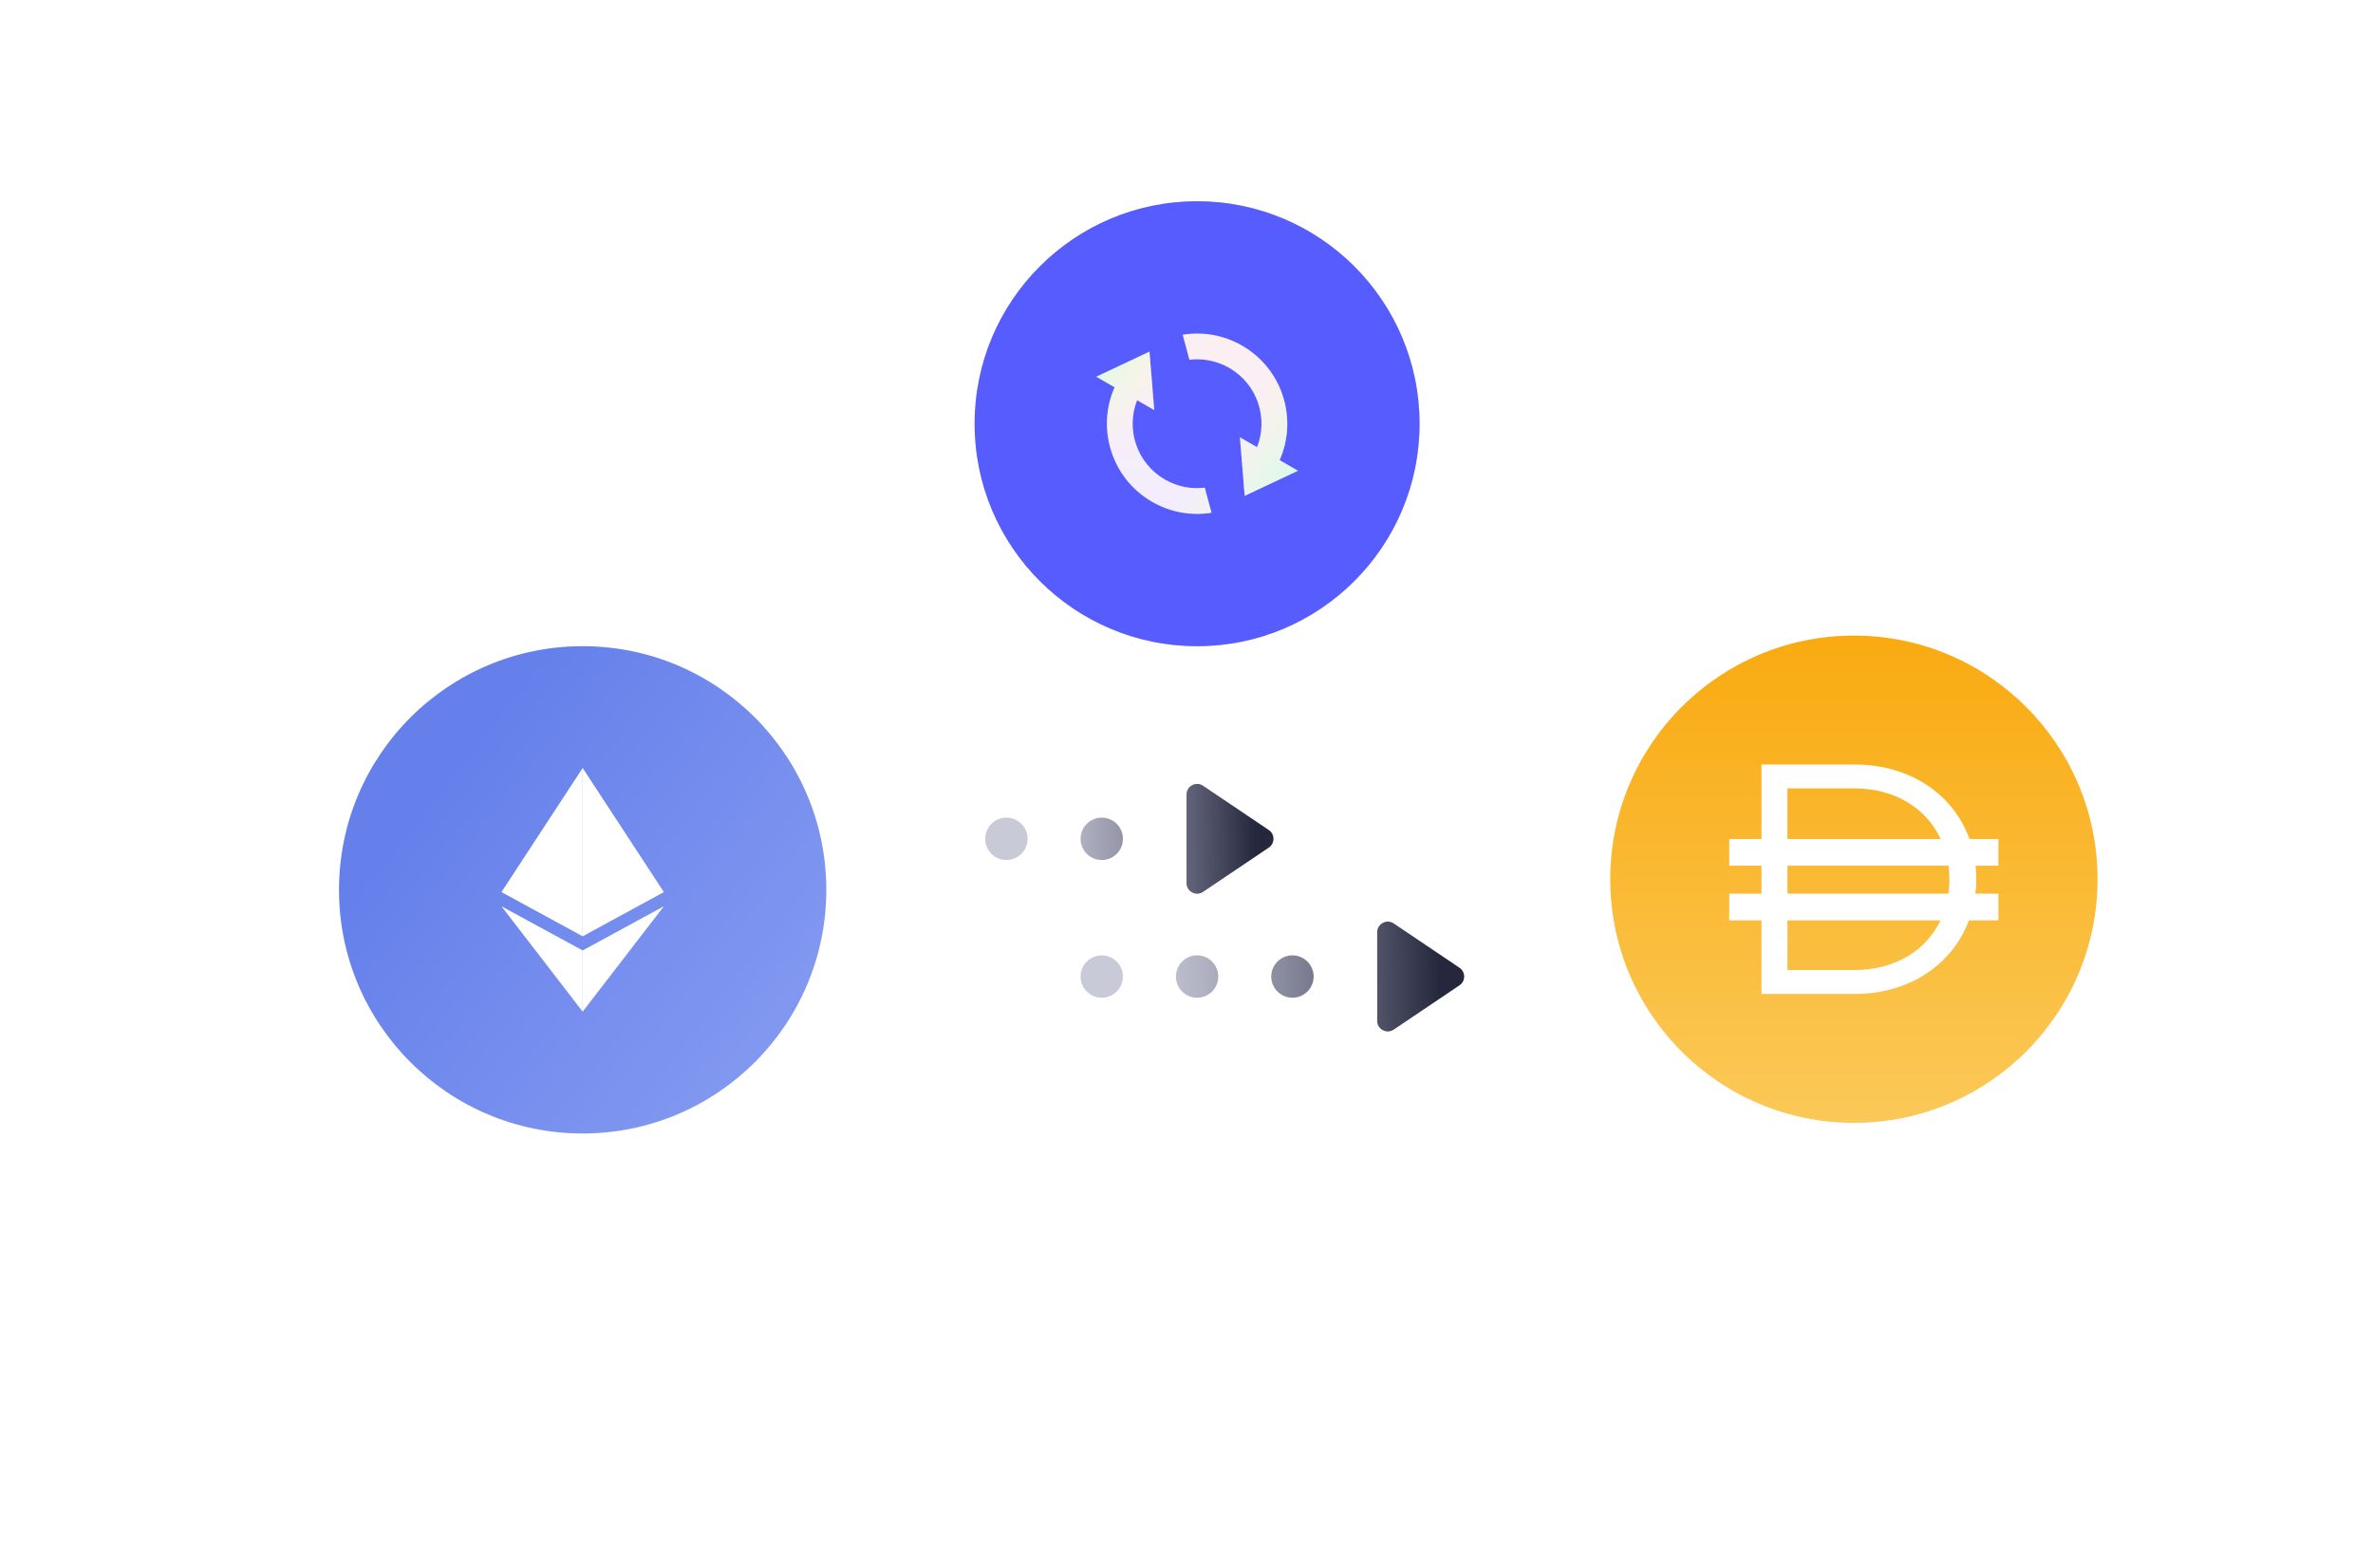 <svg width="224" height="148" viewBox="0 0 224 148" fill="none" xmlns="http://www.w3.org/2000/svg">
<rect opacity="0.7" x="2" y="40" width="220" height="88" rx="16" fill="white"/>
<g filter="url(#filter0_d_672_4866)">
<circle cx="175" cy="83" r="23" fill="url(#paint0_linear_672_4866)"/>
<path fill-rule="evenodd" clip-rule="evenodd" d="M166.277 72.168H175.039C180.368 72.168 184.408 75.033 185.91 79.201H188.64V81.72H186.485C186.527 82.118 186.549 82.524 186.549 82.936V82.998C186.549 83.462 186.522 83.918 186.468 84.364H188.64V86.884H185.858C184.316 90.994 180.308 93.831 175.039 93.831H166.277V86.884H163.233V84.364H166.277V81.72H163.233V79.201H166.277V72.168ZM168.727 86.884V91.571H175.039C178.934 91.571 181.828 89.694 183.175 86.884H168.727ZM183.925 84.364H168.727V81.72H183.929C183.985 82.136 184.014 82.563 184.014 82.998V83.06C184.014 83.505 183.984 83.94 183.925 84.364ZM175.039 74.424C178.952 74.424 181.854 76.351 183.193 79.201H168.727V74.424H175.039Z" fill="white"/>
</g>
<path d="M119.769 78.355C120.357 78.751 120.357 79.618 119.769 80.014L113.559 84.197C112.894 84.644 112 84.168 112 83.367V75.002C112 74.201 112.894 73.725 113.559 74.172L119.769 78.355Z" fill="url(#paint1_linear_672_4866)"/>
<path d="M97 79.185C97 78.08 96.105 77.185 95 77.185C93.895 77.185 93 78.08 93 79.185C93 80.289 93.895 81.185 95 81.185C96.105 81.185 97 80.289 97 79.185Z" fill="url(#paint2_linear_672_4866)"/>
<path d="M106 79.185C106 78.08 105.105 77.185 104 77.185C102.895 77.185 102 78.08 102 79.185C102 80.289 102.895 81.185 104 81.185C105.105 81.185 106 80.289 106 79.185Z" fill="url(#paint3_linear_672_4866)"/>
<path d="M137.769 91.355C138.357 91.751 138.357 92.618 137.769 93.014L131.559 97.197C130.894 97.644 130 97.168 130 96.367V88.002C130 87.201 130.894 86.725 131.559 87.172L137.769 91.355Z" fill="url(#paint4_linear_672_4866)"/>
<path d="M106 92.185C106 91.08 105.105 90.185 104 90.185C102.895 90.185 102 91.08 102 92.185C102 93.289 102.895 94.185 104 94.185C105.105 94.185 106 93.289 106 92.185Z" fill="url(#paint5_linear_672_4866)"/>
<path d="M113 90.185C114.105 90.185 115 91.08 115 92.185C115 93.289 114.105 94.185 113 94.185C111.895 94.185 111 93.289 111 92.185C111 91.08 111.895 90.185 113 90.185Z" fill="url(#paint6_linear_672_4866)"/>
<path d="M122 90.185C123.105 90.185 124 91.08 124 92.185C124 93.289 123.105 94.185 122 94.185C120.895 94.185 120 93.289 120 92.185C120 91.08 120.895 90.185 122 90.185Z" fill="url(#paint7_linear_672_4866)"/>
<g filter="url(#filter1_d_672_4866)">
<path d="M55 107C67.703 107 78 96.703 78 84C78 71.297 67.703 61 55 61C42.297 61 32 71.297 32 84C32 96.703 42.297 107 55 107Z" fill="url(#paint8_linear_672_4866)"/>
<path d="M55 72.5V88.386L47.334 84.213L55 72.5Z" fill="white"/>
<path d="M55 72.5L62.666 84.213L55 88.386V72.5Z" fill="white"/>
<path d="M55 89.723V95.5L47.333 85.552L55 89.723Z" fill="white"/>
<path d="M55 95.5V89.723L62.667 85.552L55 95.5Z" fill="white"/>
</g>
<g filter="url(#filter2_f_672_4866)">
<circle cx="113" cy="40" r="21" fill="black" fill-opacity="0.2"/>
</g>
<circle cx="113" cy="40" r="21" fill="#575CFE"/>
<path d="M120.785 43.441C122.526 39.514 121.059 34.825 117.255 32.629C115.488 31.609 113.507 31.295 111.639 31.599L112.273 33.964C113.534 33.811 114.854 34.051 116.04 34.735C118.679 36.259 119.743 39.463 118.662 42.216L117.038 41.278L117.494 46.806L122.509 44.437L120.785 43.441Z" fill="url(#paint9_linear_672_4866)"/>
<path d="M120.785 43.441C122.526 39.514 121.059 34.825 117.255 32.629C115.488 31.609 113.507 31.295 111.639 31.599L112.273 33.964C113.534 33.811 114.854 34.051 116.04 34.735C118.679 36.259 119.743 39.463 118.662 42.216L117.038 41.278L117.494 46.806L122.509 44.437L120.785 43.441Z" fill="url(#paint10_radial_672_4866)"/>
<path d="M120.785 43.441C122.526 39.514 121.059 34.825 117.255 32.629C115.488 31.609 113.507 31.295 111.639 31.599L112.273 33.964C113.534 33.811 114.854 34.051 116.04 34.735C118.679 36.259 119.743 39.463 118.662 42.216L117.038 41.278L117.494 46.806L122.509 44.437L120.785 43.441Z" fill="url(#paint11_radial_672_4866)"/>
<path d="M108.745 47.37C104.941 45.174 103.474 40.485 105.216 36.558L103.491 35.563L108.506 33.194L108.962 38.721L107.338 37.784C106.257 40.537 107.321 43.741 109.961 45.264C111.146 45.949 112.466 46.188 113.727 46.035L114.361 48.401C112.493 48.705 110.512 48.39 108.745 47.37Z" fill="url(#paint12_linear_672_4866)"/>
<path d="M108.745 47.37C104.941 45.174 103.474 40.485 105.216 36.558L103.491 35.563L108.506 33.194L108.962 38.721L107.338 37.784C106.257 40.537 107.321 43.741 109.961 45.264C111.146 45.949 112.466 46.188 113.727 46.035L114.361 48.401C112.493 48.705 110.512 48.39 108.745 47.37Z" fill="url(#paint13_radial_672_4866)"/>
<path d="M108.745 47.37C104.941 45.174 103.474 40.485 105.216 36.558L103.491 35.563L108.506 33.194L108.962 38.721L107.338 37.784C106.257 40.537 107.321 43.741 109.961 45.264C111.146 45.949 112.466 46.188 113.727 46.035L114.361 48.401C112.493 48.705 110.512 48.39 108.745 47.37Z" fill="url(#paint14_radial_672_4866)"/>
<defs>
<filter id="filter0_d_672_4866" x="148" y="56" width="54" height="54" filterUnits="userSpaceOnUse" color-interpolation-filters="sRGB">
<feFlood flood-opacity="0" result="BackgroundImageFix"/>
<feColorMatrix in="SourceAlpha" type="matrix" values="0 0 0 0 0 0 0 0 0 0 0 0 0 0 0 0 0 0 127 0" result="hardAlpha"/>
<feOffset/>
<feGaussianBlur stdDeviation="2"/>
<feComposite in2="hardAlpha" operator="out"/>
<feColorMatrix type="matrix" values="0 0 0 0 0 0 0 0 0 0 0 0 0 0 0 0 0 0 0.15 0"/>
<feBlend mode="normal" in2="BackgroundImageFix" result="effect1_dropShadow_672_4866"/>
<feBlend mode="normal" in="SourceGraphic" in2="effect1_dropShadow_672_4866" result="shape"/>
</filter>
<filter id="filter1_d_672_4866" x="28" y="57" width="54" height="54" filterUnits="userSpaceOnUse" color-interpolation-filters="sRGB">
<feFlood flood-opacity="0" result="BackgroundImageFix"/>
<feColorMatrix in="SourceAlpha" type="matrix" values="0 0 0 0 0 0 0 0 0 0 0 0 0 0 0 0 0 0 127 0" result="hardAlpha"/>
<feOffset/>
<feGaussianBlur stdDeviation="2"/>
<feComposite in2="hardAlpha" operator="out"/>
<feColorMatrix type="matrix" values="0 0 0 0 0 0 0 0 0 0 0 0 0 0 0 0 0 0 0.15 0"/>
<feBlend mode="normal" in2="BackgroundImageFix" result="effect1_dropShadow_672_4866"/>
<feBlend mode="normal" in="SourceGraphic" in2="effect1_dropShadow_672_4866" result="shape"/>
</filter>
<filter id="filter2_f_672_4866" x="88" y="15" width="50" height="50" filterUnits="userSpaceOnUse" color-interpolation-filters="sRGB">
<feFlood flood-opacity="0" result="BackgroundImageFix"/>
<feBlend mode="normal" in="SourceGraphic" in2="BackgroundImageFix" result="shape"/>
<feGaussianBlur stdDeviation="2" result="effect1_foregroundBlur_672_4866"/>
</filter>
<linearGradient id="paint0_linear_672_4866" x1="175" y1="53.483" x2="175" y2="110.83" gradientUnits="userSpaceOnUse">
<stop stop-color="#F9A606"/>
<stop offset="1" stop-color="#FBCC5F"/>
</linearGradient>
<linearGradient id="paint1_linear_672_4866" x1="118.549" y1="79.369" x2="97.506" y2="79.651" gradientUnits="userSpaceOnUse">
<stop stop-color="#25273D"/>
<stop offset="1" stop-color="#787A9B" stop-opacity="0.4"/>
</linearGradient>
<linearGradient id="paint2_linear_672_4866" x1="118.549" y1="79.369" x2="97.506" y2="79.651" gradientUnits="userSpaceOnUse">
<stop stop-color="#25273D"/>
<stop offset="1" stop-color="#787A9B" stop-opacity="0.4"/>
</linearGradient>
<linearGradient id="paint3_linear_672_4866" x1="118.549" y1="79.369" x2="97.506" y2="79.651" gradientUnits="userSpaceOnUse">
<stop stop-color="#25273D"/>
<stop offset="1" stop-color="#787A9B" stop-opacity="0.4"/>
</linearGradient>
<linearGradient id="paint4_linear_672_4866" x1="136" y1="92.369" x2="108" y2="92.869" gradientUnits="userSpaceOnUse">
<stop stop-color="#25273D"/>
<stop offset="1" stop-color="#787A9B" stop-opacity="0.4"/>
</linearGradient>
<linearGradient id="paint5_linear_672_4866" x1="136" y1="92.369" x2="108" y2="92.869" gradientUnits="userSpaceOnUse">
<stop stop-color="#25273D"/>
<stop offset="1" stop-color="#787A9B" stop-opacity="0.4"/>
</linearGradient>
<linearGradient id="paint6_linear_672_4866" x1="136" y1="92.369" x2="108" y2="92.869" gradientUnits="userSpaceOnUse">
<stop stop-color="#25273D"/>
<stop offset="1" stop-color="#787A9B" stop-opacity="0.4"/>
</linearGradient>
<linearGradient id="paint7_linear_672_4866" x1="136" y1="92.369" x2="108" y2="92.869" gradientUnits="userSpaceOnUse">
<stop stop-color="#25273D"/>
<stop offset="1" stop-color="#787A9B" stop-opacity="0.4"/>
</linearGradient>
<linearGradient id="paint8_linear_672_4866" x1="33.632" y1="84.001" x2="77.719" y2="118.501" gradientUnits="userSpaceOnUse">
<stop stop-color="#6580EB"/>
<stop offset="1" stop-color="#8EA2F2"/>
</linearGradient>
<linearGradient id="paint9_linear_672_4866" x1="112.042" y1="48.512" x2="112.162" y2="31.488" gradientUnits="userSpaceOnUse">
<stop stop-color="#F2EDFF"/>
<stop offset="0.406" stop-color="#F6EEF9"/>
<stop offset="1" stop-color="#FCEFF1"/>
</linearGradient>
<radialGradient id="paint10_radial_672_4866" cx="0" cy="0" r="1" gradientUnits="userSpaceOnUse" gradientTransform="translate(103.685 31.488) rotate(35.153) scale(23.023 60.204)">
<stop stop-color="#BFFFF0"/>
<stop offset="0.336" stop-color="#FEFFC7" stop-opacity="0"/>
</radialGradient>
<radialGradient id="paint11_radial_672_4866" cx="0" cy="0" r="1" gradientUnits="userSpaceOnUse" gradientTransform="translate(103.685 31.488) rotate(35.153) scale(23.023 60.204)">
<stop offset="0.667" stop-color="#FEFFC7" stop-opacity="0"/>
<stop offset="1" stop-color="#CEFFE6" stop-opacity="0.768"/>
</radialGradient>
<linearGradient id="paint12_linear_672_4866" x1="112.042" y1="48.512" x2="112.162" y2="31.488" gradientUnits="userSpaceOnUse">
<stop stop-color="#F2EDFF"/>
<stop offset="0.406" stop-color="#F6EEF9"/>
<stop offset="1" stop-color="#FCEFF1"/>
</linearGradient>
<radialGradient id="paint13_radial_672_4866" cx="0" cy="0" r="1" gradientUnits="userSpaceOnUse" gradientTransform="translate(103.685 31.488) rotate(35.153) scale(23.023 60.204)">
<stop stop-color="#BFFFF0"/>
<stop offset="0.336" stop-color="#FEFFC7" stop-opacity="0"/>
</radialGradient>
<radialGradient id="paint14_radial_672_4866" cx="0" cy="0" r="1" gradientUnits="userSpaceOnUse" gradientTransform="translate(103.685 31.488) rotate(35.153) scale(23.023 60.204)">
<stop offset="0.667" stop-color="#FEFFC7" stop-opacity="0"/>
<stop offset="1" stop-color="#CEFFE6" stop-opacity="0.768"/>
</radialGradient>
</defs>
</svg>
